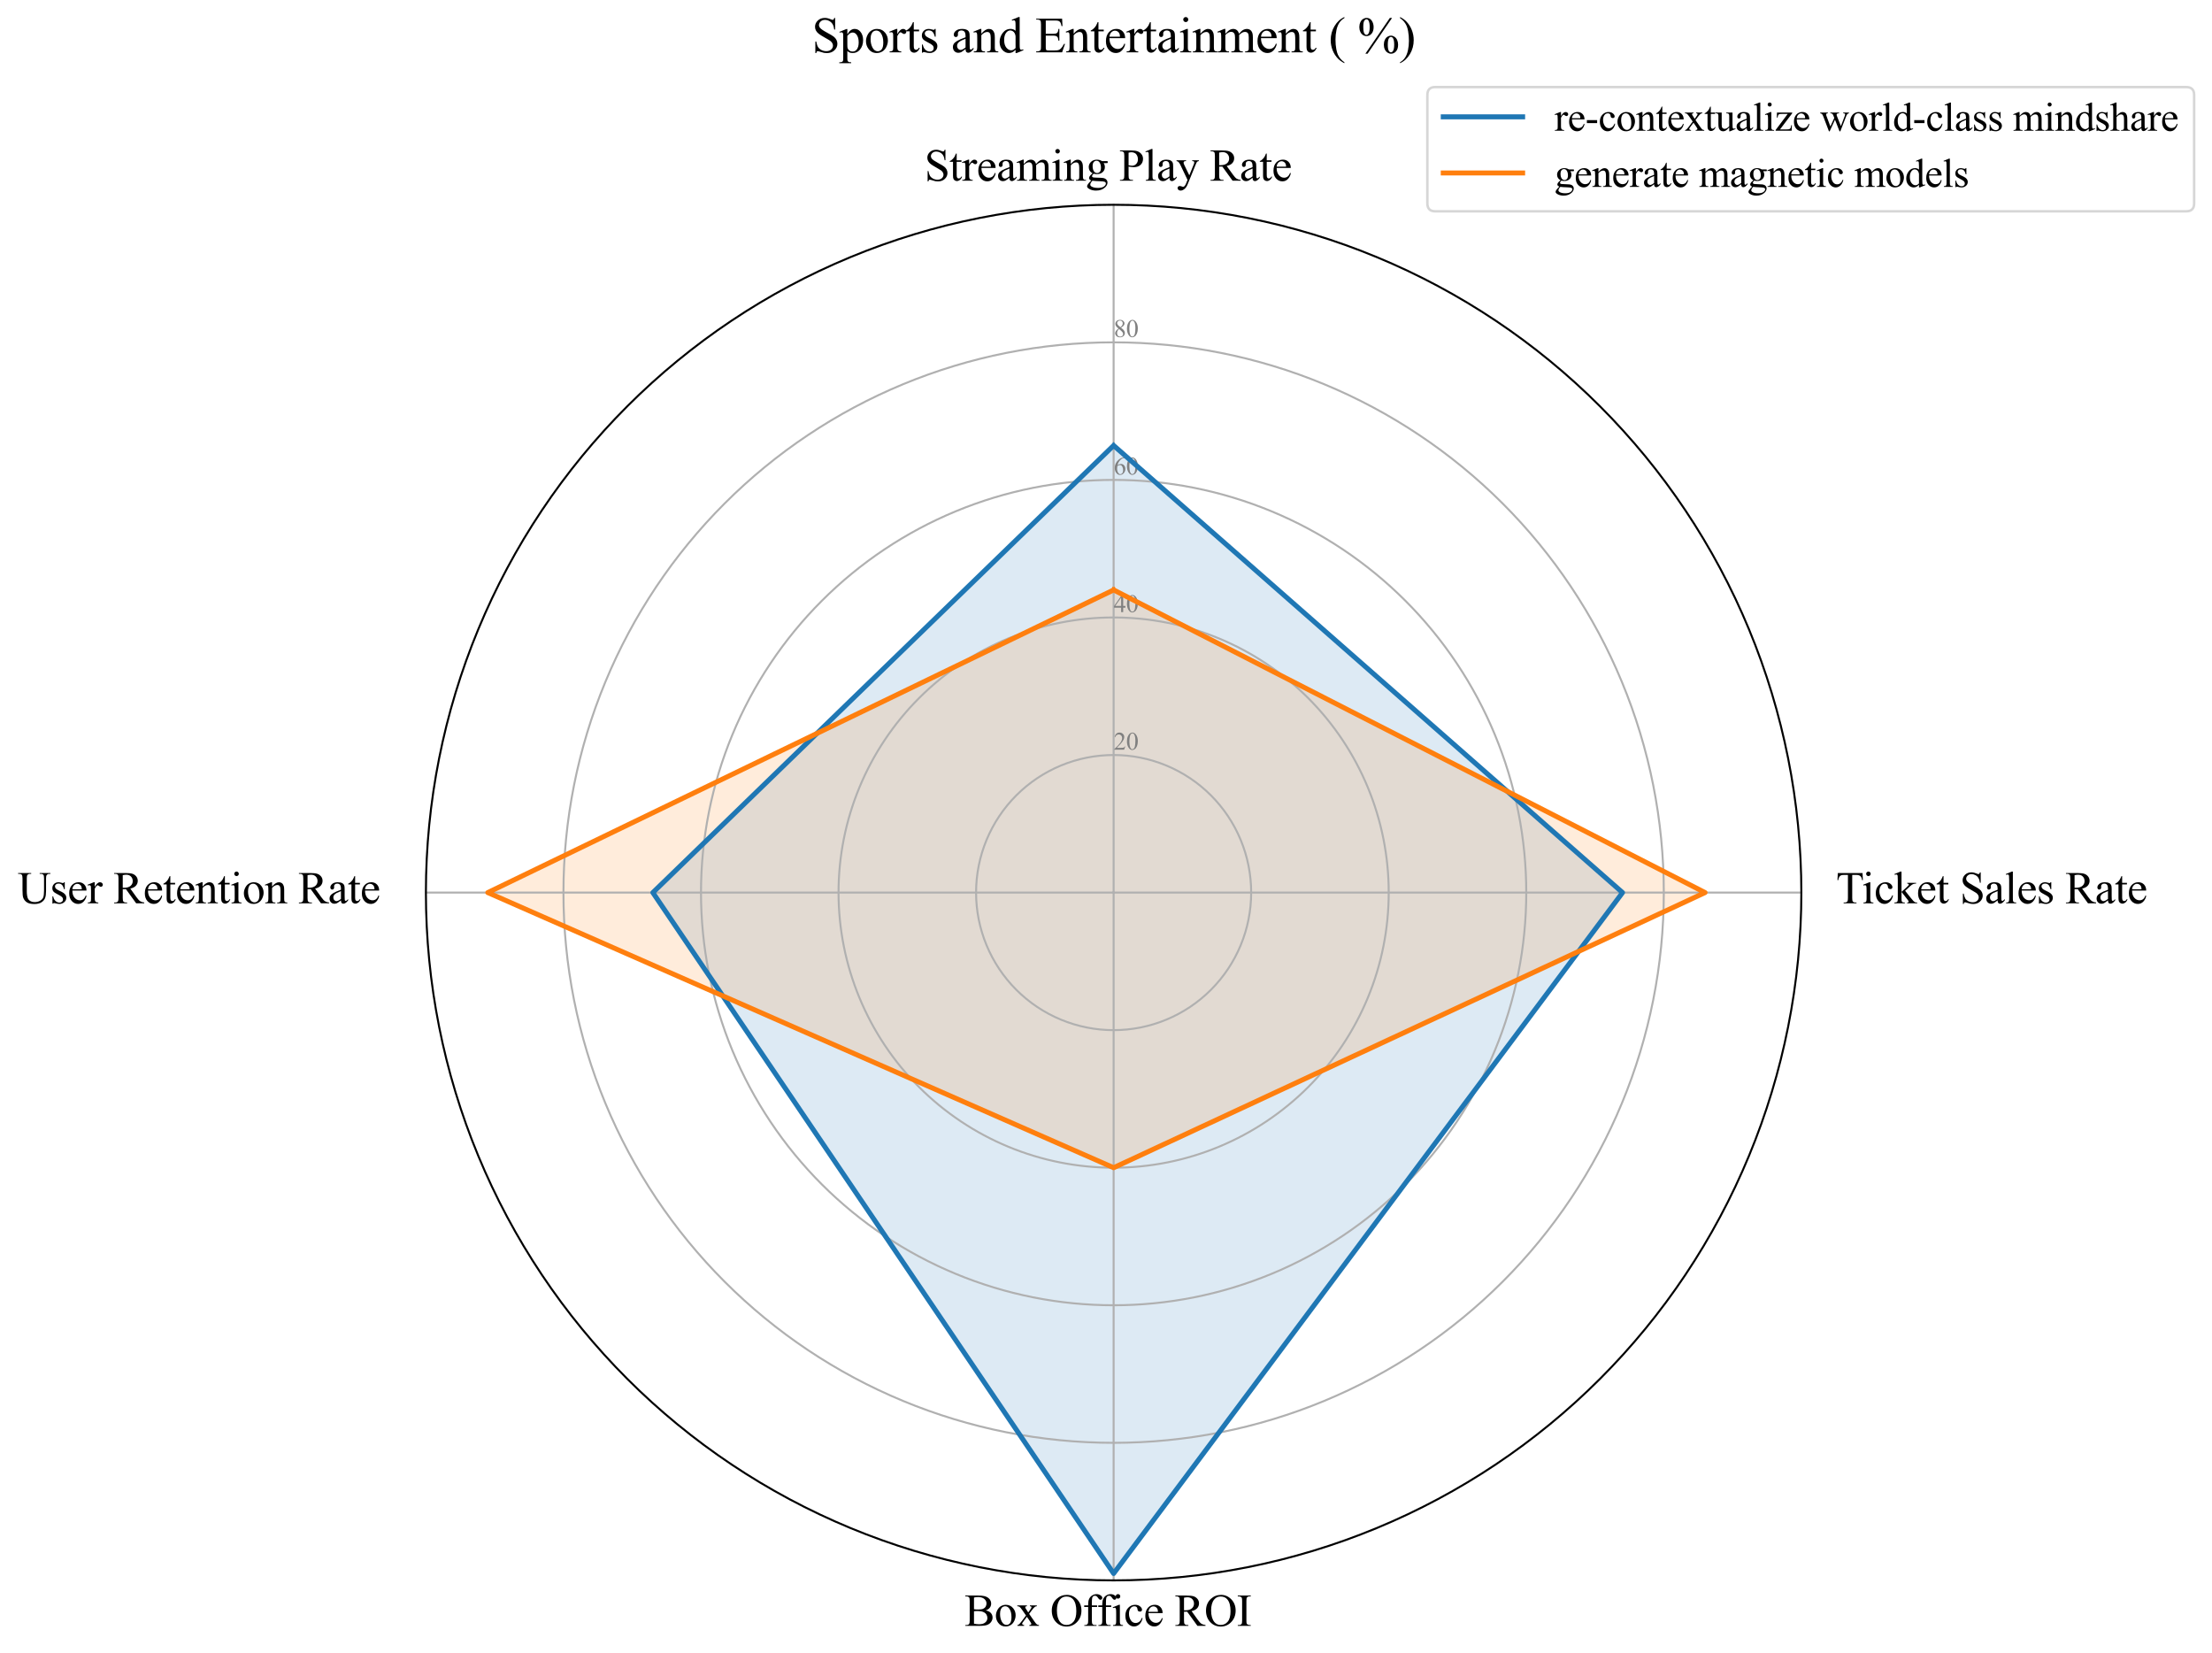 <?xml version="1.0" encoding="utf-8" standalone="no"?>
<!DOCTYPE svg PUBLIC "-//W3C//DTD SVG 1.1//EN"
  "http://www.w3.org/Graphics/SVG/1.1/DTD/svg11.dtd">
<svg xmlns:xlink="http://www.w3.org/1999/xlink" width="891.586pt" height="666.302pt" viewBox="0 0 891.586 666.302" xmlns="http://www.w3.org/2000/svg" version="1.1">
 <defs>
  <style type="text/css">*{stroke-linejoin: round; stroke-linecap: butt}</style>
 </defs>
 <g id="figure_1">
  <g id="patch_1">
   <path d="M 0 666.302 
L 891.586 666.302 
L 891.586 0 
L 0 0 
z
" style="fill: #ffffff"/>
  </g>
  <g id="axes_1">
   <g id="patch_2">
    <path d="M 726.066 359.728 
C 726.066 323.326 718.896 287.278 704.965 253.648 
C 691.035 220.017 670.616 189.457 644.876 163.718 
C 619.136 137.978 588.576 117.558 554.946 103.628 
C 521.315 89.698 485.268 82.528 448.866 82.528 
C 412.464 82.528 376.417 89.698 342.786 103.628 
C 309.155 117.558 278.596 137.978 252.856 163.718 
C 227.116 189.457 206.697 220.017 192.767 253.648 
C 178.836 287.278 171.666 323.326 171.666 359.728 
C 171.666 396.129 178.836 432.177 192.767 465.807 
C 206.697 499.438 227.116 529.998 252.856 555.737 
C 278.596 581.477 309.155 601.897 342.786 615.827 
C 376.417 629.757 412.464 636.928 448.866 636.928 
C 485.268 636.928 521.315 629.757 554.946 615.827 
C 588.576 601.897 619.136 581.477 644.876 555.737 
C 670.616 529.998 691.035 499.438 704.965 465.807 
C 718.896 432.177 726.066 396.129 726.066 359.728 
M 448.866 359.728 
C 448.866 359.728 448.866 359.728 448.866 359.728 
C 448.866 359.728 448.866 359.728 448.866 359.728 
C 448.866 359.728 448.866 359.728 448.866 359.728 
C 448.866 359.728 448.866 359.728 448.866 359.728 
C 448.866 359.728 448.866 359.728 448.866 359.728 
C 448.866 359.728 448.866 359.728 448.866 359.728 
C 448.866 359.728 448.866 359.728 448.866 359.728 
C 448.866 359.728 448.866 359.728 448.866 359.728 
C 448.866 359.728 448.866 359.728 448.866 359.728 
C 448.866 359.728 448.866 359.728 448.866 359.728 
C 448.866 359.728 448.866 359.728 448.866 359.728 
C 448.866 359.728 448.866 359.728 448.866 359.728 
C 448.866 359.728 448.866 359.728 448.866 359.728 
C 448.866 359.728 448.866 359.728 448.866 359.728 
C 448.866 359.728 448.866 359.728 448.866 359.728 
C 448.866 359.728 448.866 359.728 448.866 359.728 
z
" style="fill: #ffffff"/>
   </g>
   <g id="patch_3">
    <path d="M 448.866 179.548 
L 653.994 359.728 
L 448.866 634.155 
L 263.142 359.728 
z
" clip-path="url(#p80a64b9f56)" style="fill: #1f77b4; opacity: 0.15; stroke: #1f77b4; stroke-linejoin: miter"/>
   </g>
   <g id="patch_4">
    <path d="M 448.866 237.76 
L 687.258 359.728 
L 448.866 470.608 
L 196.614 359.728 
z
" clip-path="url(#p80a64b9f56)" style="fill: #ff7f0e; opacity: 0.15; stroke: #ff7f0e; stroke-linejoin: miter"/>
   </g>
   <g id="matplotlib.axis_1">
    <g id="xtick_1">
     <g id="line2d_1">
      <path d="M 448.866 359.728 
L 448.866 82.528 
" clip-path="url(#p80a64b9f56)" style="fill: none; stroke: #b0b0b0; stroke-width: 0.8; stroke-linecap: square"/>
     </g>
     <g id="text_1">
      <!-- Streaming Play Rate  -->
      <g transform="translate(372.629 72.835) scale(0.18 -0.18)">
       <defs>
        <path id="TimesNewRomanPSMT-53" d="M 2934 4334 
L 2934 2869 
L 2819 2869 
Q 2763 3291 2617 3541 
Q 2472 3791 2203 3937 
Q 1934 4084 1647 4084 
Q 1322 4084 1109 3886 
Q 897 3688 897 3434 
Q 897 3241 1031 3081 
Q 1225 2847 1953 2456 
Q 2547 2138 2764 1967 
Q 2981 1797 3098 1565 
Q 3216 1334 3216 1081 
Q 3216 600 2842 251 
Q 2469 -97 1881 -97 
Q 1697 -97 1534 -69 
Q 1438 -53 1133 45 
Q 828 144 747 144 
Q 669 144 623 97 
Q 578 50 556 -97 
L 441 -97 
L 441 1356 
L 556 1356 
Q 638 900 775 673 
Q 913 447 1195 297 
Q 1478 147 1816 147 
Q 2206 147 2432 353 
Q 2659 559 2659 841 
Q 2659 997 2573 1156 
Q 2488 1316 2306 1453 
Q 2184 1547 1640 1851 
Q 1097 2156 867 2337 
Q 638 2519 519 2737 
Q 400 2956 400 3219 
Q 400 3675 750 4004 
Q 1100 4334 1641 4334 
Q 1978 4334 2356 4169 
Q 2531 4091 2603 4091 
Q 2684 4091 2736 4139 
Q 2788 4188 2819 4334 
L 2934 4334 
z
" transform="scale(0.016)"/>
        <path id="TimesNewRomanPSMT-74" d="M 1031 3803 
L 1031 2863 
L 1700 2863 
L 1700 2644 
L 1031 2644 
L 1031 788 
Q 1031 509 1111 412 
Q 1191 316 1316 316 
Q 1419 316 1516 380 
Q 1613 444 1666 569 
L 1788 569 
Q 1678 263 1478 108 
Q 1278 -47 1066 -47 
Q 922 -47 784 33 
Q 647 113 581 261 
Q 516 409 516 719 
L 516 2644 
L 63 2644 
L 63 2747 
Q 234 2816 414 2980 
Q 594 3144 734 3369 
Q 806 3488 934 3803 
L 1031 3803 
z
" transform="scale(0.016)"/>
        <path id="TimesNewRomanPSMT-72" d="M 1038 2947 
L 1038 2303 
Q 1397 2947 1775 2947 
Q 1947 2947 2059 2842 
Q 2172 2738 2172 2600 
Q 2172 2478 2090 2393 
Q 2009 2309 1897 2309 
Q 1788 2309 1652 2417 
Q 1516 2525 1450 2525 
Q 1394 2525 1328 2463 
Q 1188 2334 1038 2041 
L 1038 669 
Q 1038 431 1097 309 
Q 1138 225 1241 169 
Q 1344 113 1538 113 
L 1538 0 
L 72 0 
L 72 113 
Q 291 113 397 181 
Q 475 231 506 341 
Q 522 394 522 644 
L 522 1753 
Q 522 2253 501 2348 
Q 481 2444 426 2487 
Q 372 2531 291 2531 
Q 194 2531 72 2484 
L 41 2597 
L 906 2947 
L 1038 2947 
z
" transform="scale(0.016)"/>
        <path id="TimesNewRomanPSMT-65" d="M 681 1784 
Q 678 1147 991 784 
Q 1303 422 1725 422 
Q 2006 422 2214 576 
Q 2422 731 2563 1106 
L 2659 1044 
Q 2594 616 2278 264 
Q 1963 -88 1488 -88 
Q 972 -88 605 314 
Q 238 716 238 1394 
Q 238 2128 614 2539 
Q 991 2950 1559 2950 
Q 2041 2950 2350 2633 
Q 2659 2316 2659 1784 
L 681 1784 
z
M 681 1966 
L 2006 1966 
Q 1991 2241 1941 2353 
Q 1863 2528 1708 2628 
Q 1553 2728 1384 2728 
Q 1125 2728 920 2526 
Q 716 2325 681 1966 
z
" transform="scale(0.016)"/>
        <path id="TimesNewRomanPSMT-61" d="M 1822 413 
Q 1381 72 1269 19 
Q 1100 -59 909 -59 
Q 613 -59 420 144 
Q 228 347 228 678 
Q 228 888 322 1041 
Q 450 1253 767 1440 
Q 1084 1628 1822 1897 
L 1822 2009 
Q 1822 2438 1686 2597 
Q 1550 2756 1291 2756 
Q 1094 2756 978 2650 
Q 859 2544 859 2406 
L 866 2225 
Q 866 2081 792 2003 
Q 719 1925 600 1925 
Q 484 1925 411 2006 
Q 338 2088 338 2228 
Q 338 2497 613 2722 
Q 888 2947 1384 2947 
Q 1766 2947 2009 2819 
Q 2194 2722 2281 2516 
Q 2338 2381 2338 1966 
L 2338 994 
Q 2338 584 2353 492 
Q 2369 400 2405 369 
Q 2441 338 2488 338 
Q 2538 338 2575 359 
Q 2641 400 2828 588 
L 2828 413 
Q 2478 -56 2159 -56 
Q 2006 -56 1915 50 
Q 1825 156 1822 413 
z
M 1822 616 
L 1822 1706 
Q 1350 1519 1213 1441 
Q 966 1303 859 1153 
Q 753 1003 753 825 
Q 753 600 887 451 
Q 1022 303 1197 303 
Q 1434 303 1822 616 
z
" transform="scale(0.016)"/>
        <path id="TimesNewRomanPSMT-6d" d="M 1050 2338 
Q 1363 2650 1419 2697 
Q 1559 2816 1721 2881 
Q 1884 2947 2044 2947 
Q 2313 2947 2506 2790 
Q 2700 2634 2766 2338 
Q 3088 2713 3309 2830 
Q 3531 2947 3766 2947 
Q 3994 2947 4170 2830 
Q 4347 2713 4450 2447 
Q 4519 2266 4519 1878 
L 4519 647 
Q 4519 378 4559 278 
Q 4591 209 4675 161 
Q 4759 113 4950 113 
L 4950 0 
L 3538 0 
L 3538 113 
L 3597 113 
Q 3781 113 3884 184 
Q 3956 234 3988 344 
Q 4000 397 4000 647 
L 4000 1878 
Q 4000 2228 3916 2372 
Q 3794 2572 3525 2572 
Q 3359 2572 3192 2489 
Q 3025 2406 2788 2181 
L 2781 2147 
L 2788 2013 
L 2788 647 
Q 2788 353 2820 281 
Q 2853 209 2943 161 
Q 3034 113 3253 113 
L 3253 0 
L 1806 0 
L 1806 113 
Q 2044 113 2133 169 
Q 2222 225 2256 338 
Q 2272 391 2272 647 
L 2272 1878 
Q 2272 2228 2169 2381 
Q 2031 2581 1784 2581 
Q 1616 2581 1450 2491 
Q 1191 2353 1050 2181 
L 1050 647 
Q 1050 366 1089 281 
Q 1128 197 1204 155 
Q 1281 113 1516 113 
L 1516 0 
L 100 0 
L 100 113 
Q 297 113 375 155 
Q 453 197 493 289 
Q 534 381 534 647 
L 534 1741 
Q 534 2213 506 2350 
Q 484 2453 437 2492 
Q 391 2531 309 2531 
Q 222 2531 100 2484 
L 53 2597 
L 916 2947 
L 1050 2947 
L 1050 2338 
z
" transform="scale(0.016)"/>
        <path id="TimesNewRomanPSMT-69" d="M 928 4444 
Q 1059 4444 1151 4351 
Q 1244 4259 1244 4128 
Q 1244 3997 1151 3903 
Q 1059 3809 928 3809 
Q 797 3809 703 3903 
Q 609 3997 609 4128 
Q 609 4259 701 4351 
Q 794 4444 928 4444 
z
M 1188 2947 
L 1188 647 
Q 1188 378 1227 289 
Q 1266 200 1342 156 
Q 1419 113 1622 113 
L 1622 0 
L 231 0 
L 231 113 
Q 441 113 512 153 
Q 584 194 626 287 
Q 669 381 669 647 
L 669 1750 
Q 669 2216 641 2353 
Q 619 2453 572 2492 
Q 525 2531 444 2531 
Q 356 2531 231 2484 
L 188 2597 
L 1050 2947 
L 1188 2947 
z
" transform="scale(0.016)"/>
        <path id="TimesNewRomanPSMT-6e" d="M 1034 2341 
Q 1538 2947 1994 2947 
Q 2228 2947 2397 2830 
Q 2566 2713 2666 2444 
Q 2734 2256 2734 1869 
L 2734 647 
Q 2734 375 2778 278 
Q 2813 200 2889 156 
Q 2966 113 3172 113 
L 3172 0 
L 1756 0 
L 1756 113 
L 1816 113 
Q 2016 113 2095 173 
Q 2175 234 2206 353 
Q 2219 400 2219 647 
L 2219 1819 
Q 2219 2209 2117 2386 
Q 2016 2563 1775 2563 
Q 1403 2563 1034 2156 
L 1034 647 
Q 1034 356 1069 288 
Q 1113 197 1189 155 
Q 1266 113 1500 113 
L 1500 0 
L 84 0 
L 84 113 
L 147 113 
Q 366 113 442 223 
Q 519 334 519 647 
L 519 1709 
Q 519 2225 495 2337 
Q 472 2450 423 2490 
Q 375 2531 294 2531 
Q 206 2531 84 2484 
L 38 2597 
L 900 2947 
L 1034 2947 
L 1034 2341 
z
" transform="scale(0.016)"/>
        <path id="TimesNewRomanPSMT-67" d="M 966 1044 
Q 703 1172 562 1401 
Q 422 1631 422 1909 
Q 422 2334 742 2640 
Q 1063 2947 1563 2947 
Q 1972 2947 2272 2747 
L 2878 2747 
Q 3013 2747 3034 2739 
Q 3056 2731 3066 2713 
Q 3084 2684 3084 2613 
Q 3084 2531 3069 2500 
Q 3059 2484 3036 2475 
Q 3013 2466 2878 2466 
L 2506 2466 
Q 2681 2241 2681 1891 
Q 2681 1491 2375 1206 
Q 2069 922 1553 922 
Q 1341 922 1119 984 
Q 981 866 932 777 
Q 884 688 884 625 
Q 884 572 936 522 
Q 988 472 1138 450 
Q 1225 438 1575 428 
Q 2219 413 2409 384 
Q 2700 344 2873 169 
Q 3047 -6 3047 -263 
Q 3047 -616 2716 -925 
Q 2228 -1381 1444 -1381 
Q 841 -1381 425 -1109 
Q 191 -953 191 -784 
Q 191 -709 225 -634 
Q 278 -519 444 -313 
Q 466 -284 763 25 
Q 600 122 533 198 
Q 466 275 466 372 
Q 466 481 555 628 
Q 644 775 966 1044 
z
M 1509 2797 
Q 1278 2797 1122 2612 
Q 966 2428 966 2047 
Q 966 1553 1178 1281 
Q 1341 1075 1591 1075 
Q 1828 1075 1981 1253 
Q 2134 1431 2134 1813 
Q 2134 2309 1919 2591 
Q 1759 2797 1509 2797 
z
M 934 0 
Q 788 -159 713 -296 
Q 638 -434 638 -550 
Q 638 -700 819 -813 
Q 1131 -1006 1722 -1006 
Q 2284 -1006 2551 -807 
Q 2819 -609 2819 -384 
Q 2819 -222 2659 -153 
Q 2497 -84 2016 -72 
Q 1313 -53 934 0 
z
" transform="scale(0.016)"/>
        <path id="TimesNewRomanPSMT-20" transform="scale(0.016)"/>
        <path id="TimesNewRomanPSMT-50" d="M 1313 1984 
L 1313 750 
Q 1313 350 1400 253 
Q 1519 116 1759 116 
L 1922 116 
L 1922 0 
L 106 0 
L 106 116 
L 266 116 
Q 534 116 650 291 
Q 713 388 713 750 
L 713 3488 
Q 713 3888 628 3984 
Q 506 4122 266 4122 
L 106 4122 
L 106 4238 
L 1659 4238 
Q 2228 4238 2556 4120 
Q 2884 4003 3109 3725 
Q 3334 3447 3334 3066 
Q 3334 2547 2992 2222 
Q 2650 1897 2025 1897 
Q 1872 1897 1694 1919 
Q 1516 1941 1313 1984 
z
M 1313 2163 
Q 1478 2131 1606 2115 
Q 1734 2100 1825 2100 
Q 2150 2100 2386 2351 
Q 2622 2603 2622 3003 
Q 2622 3278 2509 3514 
Q 2397 3750 2190 3867 
Q 1984 3984 1722 3984 
Q 1563 3984 1313 3925 
L 1313 2163 
z
" transform="scale(0.016)"/>
        <path id="TimesNewRomanPSMT-6c" d="M 1184 4444 
L 1184 647 
Q 1184 378 1223 290 
Q 1263 203 1344 158 
Q 1425 113 1647 113 
L 1647 0 
L 244 0 
L 244 113 
Q 441 113 512 153 
Q 584 194 625 287 
Q 666 381 666 647 
L 666 3247 
Q 666 3731 644 3842 
Q 622 3953 573 3993 
Q 525 4034 450 4034 
Q 369 4034 244 3984 
L 191 4094 
L 1044 4444 
L 1184 4444 
z
" transform="scale(0.016)"/>
        <path id="TimesNewRomanPSMT-79" d="M 38 2863 
L 1372 2863 
L 1372 2747 
L 1306 2747 
Q 1166 2747 1095 2686 
Q 1025 2625 1025 2534 
Q 1025 2413 1128 2197 
L 1825 753 
L 2466 2334 
Q 2519 2463 2519 2588 
Q 2519 2644 2497 2672 
Q 2472 2706 2419 2726 
Q 2366 2747 2231 2747 
L 2231 2863 
L 3163 2863 
L 3163 2747 
Q 3047 2734 2984 2696 
Q 2922 2659 2847 2556 
Q 2819 2513 2741 2316 
L 1575 -541 
Q 1406 -956 1132 -1168 
Q 859 -1381 606 -1381 
Q 422 -1381 303 -1275 
Q 184 -1169 184 -1031 
Q 184 -900 270 -820 
Q 356 -741 506 -741 
Q 609 -741 788 -809 
Q 913 -856 944 -856 
Q 1038 -856 1148 -759 
Q 1259 -663 1372 -384 
L 1575 113 
L 547 2272 
Q 500 2369 397 2513 
Q 319 2622 269 2659 
Q 197 2709 38 2747 
L 38 2863 
z
" transform="scale(0.016)"/>
        <path id="TimesNewRomanPSMT-52" d="M 4325 0 
L 3194 0 
L 1759 1981 
Q 1600 1975 1500 1975 
Q 1459 1975 1412 1976 
Q 1366 1978 1316 1981 
L 1316 750 
Q 1316 350 1403 253 
Q 1522 116 1759 116 
L 1925 116 
L 1925 0 
L 109 0 
L 109 116 
L 269 116 
Q 538 116 653 291 
Q 719 388 719 750 
L 719 3488 
Q 719 3888 631 3984 
Q 509 4122 269 4122 
L 109 4122 
L 109 4238 
L 1653 4238 
Q 2328 4238 2648 4139 
Q 2969 4041 3192 3777 
Q 3416 3513 3416 3147 
Q 3416 2756 3161 2468 
Q 2906 2181 2372 2063 
L 3247 847 
Q 3547 428 3762 290 
Q 3978 153 4325 116 
L 4325 0 
z
M 1316 2178 
Q 1375 2178 1419 2176 
Q 1463 2175 1491 2175 
Q 2097 2175 2405 2437 
Q 2713 2700 2713 3106 
Q 2713 3503 2464 3751 
Q 2216 4000 1806 4000 
Q 1625 4000 1316 3941 
L 1316 2178 
z
" transform="scale(0.016)"/>
       </defs>
       <use xlink:href="#TimesNewRomanPSMT-53"/>
       <use xlink:href="#TimesNewRomanPSMT-74" transform="translate(55.615 0)"/>
       <use xlink:href="#TimesNewRomanPSMT-72" transform="translate(83.398 0)"/>
       <use xlink:href="#TimesNewRomanPSMT-65" transform="translate(116.699 0)"/>
       <use xlink:href="#TimesNewRomanPSMT-61" transform="translate(161.084 0)"/>
       <use xlink:href="#TimesNewRomanPSMT-6d" transform="translate(205.469 0)"/>
       <use xlink:href="#TimesNewRomanPSMT-69" transform="translate(283.252 0)"/>
       <use xlink:href="#TimesNewRomanPSMT-6e" transform="translate(311.035 0)"/>
       <use xlink:href="#TimesNewRomanPSMT-67" transform="translate(361.035 0)"/>
       <use xlink:href="#TimesNewRomanPSMT-20" transform="translate(411.035 0)"/>
       <use xlink:href="#TimesNewRomanPSMT-50" transform="translate(436.035 0)"/>
       <use xlink:href="#TimesNewRomanPSMT-6c" transform="translate(491.65 0)"/>
       <use xlink:href="#TimesNewRomanPSMT-61" transform="translate(519.434 0)"/>
       <use xlink:href="#TimesNewRomanPSMT-79" transform="translate(563.818 0)"/>
       <use xlink:href="#TimesNewRomanPSMT-20" transform="translate(613.818 0)"/>
       <use xlink:href="#TimesNewRomanPSMT-52" transform="translate(638.818 0)"/>
       <use xlink:href="#TimesNewRomanPSMT-61" transform="translate(705.518 0)"/>
       <use xlink:href="#TimesNewRomanPSMT-74" transform="translate(749.902 0)"/>
       <use xlink:href="#TimesNewRomanPSMT-65" transform="translate(777.686 0)"/>
       <use xlink:href="#TimesNewRomanPSMT-20" transform="translate(822.07 0)"/>
      </g>
     </g>
    </g>
    <g id="xtick_2">
     <g id="line2d_2">
      <path d="M 448.866 359.728 
L 726.066 359.728 
" clip-path="url(#p80a64b9f56)" style="fill: none; stroke: #b0b0b0; stroke-width: 0.8; stroke-linecap: square"/>
     </g>
     <g id="text_2">
      <!-- Ticket Sales Rate  -->
      <g transform="translate(740.066 364.052) scale(0.18 -0.18)">
       <defs>
        <path id="TimesNewRomanPSMT-54" d="M 3703 4238 
L 3750 3244 
L 3631 3244 
Q 3597 3506 3538 3619 
Q 3441 3800 3280 3886 
Q 3119 3972 2856 3972 
L 2259 3972 
L 2259 734 
Q 2259 344 2344 247 
Q 2463 116 2709 116 
L 2856 116 
L 2856 0 
L 1059 0 
L 1059 116 
L 1209 116 
Q 1478 116 1591 278 
Q 1659 378 1659 734 
L 1659 3972 
L 1150 3972 
Q 853 3972 728 3928 
Q 566 3869 450 3700 
Q 334 3531 313 3244 
L 194 3244 
L 244 4238 
L 3703 4238 
z
" transform="scale(0.016)"/>
        <path id="TimesNewRomanPSMT-63" d="M 2631 1088 
Q 2516 522 2178 217 
Q 1841 -88 1431 -88 
Q 944 -88 581 321 
Q 219 731 219 1428 
Q 219 2103 620 2525 
Q 1022 2947 1584 2947 
Q 2006 2947 2278 2723 
Q 2550 2500 2550 2259 
Q 2550 2141 2473 2067 
Q 2397 1994 2259 1994 
Q 2075 1994 1981 2113 
Q 1928 2178 1911 2362 
Q 1894 2547 1784 2644 
Q 1675 2738 1481 2738 
Q 1169 2738 978 2506 
Q 725 2200 725 1697 
Q 725 1184 976 792 
Q 1228 400 1656 400 
Q 1963 400 2206 609 
Q 2378 753 2541 1131 
L 2631 1088 
z
" transform="scale(0.016)"/>
        <path id="TimesNewRomanPSMT-6b" d="M 1047 4444 
L 1047 1597 
L 1775 2259 
Q 2006 2472 2044 2528 
Q 2069 2566 2069 2603 
Q 2069 2666 2017 2711 
Q 1966 2756 1847 2763 
L 1847 2863 
L 3091 2863 
L 3091 2763 
Q 2834 2756 2664 2684 
Q 2494 2613 2291 2428 
L 1556 1750 
L 2291 822 
Q 2597 438 2703 334 
Q 2853 188 2966 144 
Q 3044 113 3238 113 
L 3238 0 
L 1847 0 
L 1847 113 
Q 1966 116 2008 148 
Q 2050 181 2050 241 
Q 2050 313 1925 472 
L 1047 1594 
L 1047 644 
Q 1047 366 1086 278 
Q 1125 191 1197 153 
Q 1269 116 1509 113 
L 1509 0 
L 53 0 
L 53 113 
Q 272 113 381 166 
Q 447 200 481 272 
Q 528 375 528 628 
L 528 3234 
Q 528 3731 506 3842 
Q 484 3953 434 3995 
Q 384 4038 303 4038 
Q 238 4038 106 3984 
L 53 4094 
L 903 4444 
L 1047 4444 
z
" transform="scale(0.016)"/>
        <path id="TimesNewRomanPSMT-73" d="M 2050 2947 
L 2050 1972 
L 1947 1972 
Q 1828 2431 1642 2597 
Q 1456 2763 1169 2763 
Q 950 2763 815 2647 
Q 681 2531 681 2391 
Q 681 2216 781 2091 
Q 878 1963 1175 1819 
L 1631 1597 
Q 2266 1288 2266 781 
Q 2266 391 1970 151 
Q 1675 -88 1309 -88 
Q 1047 -88 709 6 
Q 606 38 541 38 
Q 469 38 428 -44 
L 325 -44 
L 325 978 
L 428 978 
Q 516 541 762 319 
Q 1009 97 1316 97 
Q 1531 97 1667 223 
Q 1803 350 1803 528 
Q 1803 744 1651 891 
Q 1500 1038 1047 1263 
Q 594 1488 453 1669 
Q 313 1847 313 2119 
Q 313 2472 555 2709 
Q 797 2947 1181 2947 
Q 1350 2947 1591 2875 
Q 1750 2828 1803 2828 
Q 1853 2828 1881 2850 
Q 1909 2872 1947 2947 
L 2050 2947 
z
" transform="scale(0.016)"/>
       </defs>
       <use xlink:href="#TimesNewRomanPSMT-54"/>
       <use xlink:href="#TimesNewRomanPSMT-69" transform="translate(57.584 0)"/>
       <use xlink:href="#TimesNewRomanPSMT-63" transform="translate(85.367 0)"/>
       <use xlink:href="#TimesNewRomanPSMT-6b" transform="translate(129.752 0)"/>
       <use xlink:href="#TimesNewRomanPSMT-65" transform="translate(179.752 0)"/>
       <use xlink:href="#TimesNewRomanPSMT-74" transform="translate(224.137 0)"/>
       <use xlink:href="#TimesNewRomanPSMT-20" transform="translate(251.92 0)"/>
       <use xlink:href="#TimesNewRomanPSMT-53" transform="translate(276.92 0)"/>
       <use xlink:href="#TimesNewRomanPSMT-61" transform="translate(332.535 0)"/>
       <use xlink:href="#TimesNewRomanPSMT-6c" transform="translate(376.92 0)"/>
       <use xlink:href="#TimesNewRomanPSMT-65" transform="translate(404.703 0)"/>
       <use xlink:href="#TimesNewRomanPSMT-73" transform="translate(449.088 0)"/>
       <use xlink:href="#TimesNewRomanPSMT-20" transform="translate(488.004 0)"/>
       <use xlink:href="#TimesNewRomanPSMT-52" transform="translate(513.004 0)"/>
       <use xlink:href="#TimesNewRomanPSMT-61" transform="translate(579.703 0)"/>
       <use xlink:href="#TimesNewRomanPSMT-74" transform="translate(624.088 0)"/>
       <use xlink:href="#TimesNewRomanPSMT-65" transform="translate(651.871 0)"/>
       <use xlink:href="#TimesNewRomanPSMT-20" transform="translate(696.256 0)"/>
      </g>
     </g>
    </g>
    <g id="xtick_3">
     <g id="line2d_3">
      <path d="M 448.866 359.728 
L 448.866 636.928 
" clip-path="url(#p80a64b9f56)" style="fill: none; stroke: #b0b0b0; stroke-width: 0.8; stroke-linecap: square"/>
     </g>
     <g id="text_3">
      <!-- Box Office ROI  -->
      <g transform="translate(388.787 655.252) scale(0.18 -0.18)">
       <defs>
        <path id="TimesNewRomanPSMT-42" d="M 2956 2163 
Q 3397 2069 3616 1863 
Q 3919 1575 3919 1159 
Q 3919 844 3719 555 
Q 3519 266 3170 133 
Q 2822 0 2106 0 
L 106 0 
L 106 116 
L 266 116 
Q 531 116 647 284 
Q 719 394 719 750 
L 719 3488 
Q 719 3881 628 3984 
Q 506 4122 266 4122 
L 106 4122 
L 106 4238 
L 1938 4238 
Q 2450 4238 2759 4163 
Q 3228 4050 3475 3764 
Q 3722 3478 3722 3106 
Q 3722 2788 3528 2536 
Q 3334 2284 2956 2163 
z
M 1319 2331 
Q 1434 2309 1582 2298 
Q 1731 2288 1909 2288 
Q 2366 2288 2595 2386 
Q 2825 2484 2947 2687 
Q 3069 2891 3069 3131 
Q 3069 3503 2766 3765 
Q 2463 4028 1881 4028 
Q 1569 4028 1319 3959 
L 1319 2331 
z
M 1319 306 
Q 1681 222 2034 222 
Q 2600 222 2897 476 
Q 3194 731 3194 1106 
Q 3194 1353 3059 1581 
Q 2925 1809 2622 1940 
Q 2319 2072 1872 2072 
Q 1678 2072 1540 2065 
Q 1403 2059 1319 2044 
L 1319 306 
z
" transform="scale(0.016)"/>
        <path id="TimesNewRomanPSMT-6f" d="M 1600 2947 
Q 2250 2947 2644 2453 
Q 2978 2031 2978 1484 
Q 2978 1100 2793 706 
Q 2609 313 2286 112 
Q 1963 -88 1566 -88 
Q 919 -88 538 428 
Q 216 863 216 1403 
Q 216 1797 411 2186 
Q 606 2575 925 2761 
Q 1244 2947 1600 2947 
z
M 1503 2744 
Q 1338 2744 1170 2645 
Q 1003 2547 900 2300 
Q 797 2053 797 1666 
Q 797 1041 1045 587 
Q 1294 134 1700 134 
Q 2003 134 2200 384 
Q 2397 634 2397 1244 
Q 2397 2006 2069 2444 
Q 1847 2744 1503 2744 
z
" transform="scale(0.016)"/>
        <path id="TimesNewRomanPSMT-78" d="M 84 2863 
L 1431 2863 
L 1431 2747 
Q 1303 2747 1251 2703 
Q 1200 2659 1200 2588 
Q 1200 2513 1309 2356 
Q 1344 2306 1413 2200 
L 1616 1875 
L 1850 2200 
Q 2075 2509 2075 2591 
Q 2075 2656 2022 2701 
Q 1969 2747 1850 2747 
L 1850 2863 
L 2819 2863 
L 2819 2747 
Q 2666 2738 2553 2663 
Q 2400 2556 2134 2200 
L 1744 1678 
L 2456 653 
Q 2719 275 2831 198 
Q 2944 122 3122 113 
L 3122 0 
L 1772 0 
L 1772 113 
Q 1913 113 1991 175 
Q 2050 219 2050 291 
Q 2050 363 1850 653 
L 1431 1266 
L 972 653 
Q 759 369 759 316 
Q 759 241 829 180 
Q 900 119 1041 113 
L 1041 0 
L 106 0 
L 106 113 
Q 219 128 303 191 
Q 422 281 703 653 
L 1303 1450 
L 759 2238 
Q 528 2575 401 2661 
Q 275 2747 84 2747 
L 84 2863 
z
" transform="scale(0.016)"/>
        <path id="TimesNewRomanPSMT-4f" d="M 2341 4334 
Q 3166 4334 3770 3707 
Q 4375 3081 4375 2144 
Q 4375 1178 3765 540 
Q 3156 -97 2291 -97 
Q 1416 -97 820 525 
Q 225 1147 225 2134 
Q 225 3144 913 3781 
Q 1509 4334 2341 4334 
z
M 2281 4106 
Q 1713 4106 1369 3684 
Q 941 3159 941 2147 
Q 941 1109 1384 550 
Q 1725 125 2284 125 
Q 2881 125 3270 590 
Q 3659 1056 3659 2059 
Q 3659 3147 3231 3681 
Q 2888 4106 2281 4106 
z
" transform="scale(0.016)"/>
        <path id="TimesNewRomanPSMT-66" d="M 1319 2638 
L 1319 756 
Q 1319 356 1406 250 
Q 1522 113 1716 113 
L 1975 113 
L 1975 0 
L 266 0 
L 266 113 
L 394 113 
Q 519 113 622 175 
Q 725 238 764 344 
Q 803 450 803 756 
L 803 2638 
L 247 2638 
L 247 2863 
L 803 2863 
L 803 3050 
Q 803 3478 940 3775 
Q 1078 4072 1361 4255 
Q 1644 4438 1997 4438 
Q 2325 4438 2600 4225 
Q 2781 4084 2781 3909 
Q 2781 3816 2700 3733 
Q 2619 3650 2525 3650 
Q 2453 3650 2373 3701 
Q 2294 3753 2178 3923 
Q 2063 4094 1966 4153 
Q 1869 4213 1750 4213 
Q 1606 4213 1506 4136 
Q 1406 4059 1362 3898 
Q 1319 3738 1319 3069 
L 1319 2863 
L 2056 2863 
L 2056 2638 
L 1319 2638 
z
" transform="scale(0.016)"/>
        <path id="TimesNewRomanPSMT-49" d="M 1975 116 
L 1975 0 
L 159 0 
L 159 116 
L 309 116 
Q 572 116 691 269 
Q 766 369 766 750 
L 766 3488 
Q 766 3809 725 3913 
Q 694 3991 597 4047 
Q 459 4122 309 4122 
L 159 4122 
L 159 4238 
L 1975 4238 
L 1975 4122 
L 1822 4122 
Q 1563 4122 1444 3969 
Q 1366 3869 1366 3488 
L 1366 750 
Q 1366 428 1406 325 
Q 1438 247 1538 191 
Q 1672 116 1822 116 
L 1975 116 
z
" transform="scale(0.016)"/>
       </defs>
       <use xlink:href="#TimesNewRomanPSMT-42"/>
       <use xlink:href="#TimesNewRomanPSMT-6f" transform="translate(66.699 0)"/>
       <use xlink:href="#TimesNewRomanPSMT-78" transform="translate(116.699 0)"/>
       <use xlink:href="#TimesNewRomanPSMT-20" transform="translate(166.699 0)"/>
       <use xlink:href="#TimesNewRomanPSMT-4f" transform="translate(191.699 0)"/>
       <use xlink:href="#TimesNewRomanPSMT-66" transform="translate(263.916 0)"/>
       <use xlink:href="#TimesNewRomanPSMT-66" transform="translate(295.467 0)"/>
       <use xlink:href="#TimesNewRomanPSMT-69" transform="translate(328.768 0)"/>
       <use xlink:href="#TimesNewRomanPSMT-63" transform="translate(356.551 0)"/>
       <use xlink:href="#TimesNewRomanPSMT-65" transform="translate(400.936 0)"/>
       <use xlink:href="#TimesNewRomanPSMT-20" transform="translate(445.32 0)"/>
       <use xlink:href="#TimesNewRomanPSMT-52" transform="translate(470.32 0)"/>
       <use xlink:href="#TimesNewRomanPSMT-4f" transform="translate(537.02 0)"/>
       <use xlink:href="#TimesNewRomanPSMT-49" transform="translate(609.236 0)"/>
       <use xlink:href="#TimesNewRomanPSMT-20" transform="translate(642.537 0)"/>
      </g>
     </g>
    </g>
    <g id="xtick_4">
     <g id="line2d_4">
      <path d="M 448.866 359.728 
L 171.666 359.728 
" clip-path="url(#p80a64b9f56)" style="fill: none; stroke: #b0b0b0; stroke-width: 0.8; stroke-linecap: square"/>
     </g>
     <g id="text_4">
      <!-- User Retention Rate  -->
      <g transform="translate(7.2 364.052) scale(0.18 -0.18)">
       <defs>
        <path id="TimesNewRomanPSMT-55" d="M 3053 4122 
L 3053 4238 
L 4553 4238 
L 4553 4122 
L 4394 4122 
Q 4144 4122 4009 3913 
Q 3944 3816 3944 3463 
L 3944 1744 
Q 3944 1106 3817 754 
Q 3691 403 3320 151 
Q 2950 -100 2313 -100 
Q 1619 -100 1259 140 
Q 900 381 750 788 
Q 650 1066 650 1831 
L 650 3488 
Q 650 3878 542 4000 
Q 434 4122 194 4122 
L 34 4122 
L 34 4238 
L 1866 4238 
L 1866 4122 
L 1703 4122 
Q 1441 4122 1328 3956 
Q 1250 3844 1250 3488 
L 1250 1641 
Q 1250 1394 1295 1075 
Q 1341 756 1459 578 
Q 1578 400 1801 284 
Q 2025 169 2350 169 
Q 2766 169 3094 350 
Q 3422 531 3542 814 
Q 3663 1097 3663 1772 
L 3663 3488 
Q 3663 3884 3575 3984 
Q 3453 4122 3213 4122 
L 3053 4122 
z
" transform="scale(0.016)"/>
       </defs>
       <use xlink:href="#TimesNewRomanPSMT-55"/>
       <use xlink:href="#TimesNewRomanPSMT-73" transform="translate(72.217 0)"/>
       <use xlink:href="#TimesNewRomanPSMT-65" transform="translate(111.133 0)"/>
       <use xlink:href="#TimesNewRomanPSMT-72" transform="translate(155.518 0)"/>
       <use xlink:href="#TimesNewRomanPSMT-20" transform="translate(188.818 0)"/>
       <use xlink:href="#TimesNewRomanPSMT-52" transform="translate(213.818 0)"/>
       <use xlink:href="#TimesNewRomanPSMT-65" transform="translate(280.518 0)"/>
       <use xlink:href="#TimesNewRomanPSMT-74" transform="translate(324.902 0)"/>
       <use xlink:href="#TimesNewRomanPSMT-65" transform="translate(352.686 0)"/>
       <use xlink:href="#TimesNewRomanPSMT-6e" transform="translate(397.07 0)"/>
       <use xlink:href="#TimesNewRomanPSMT-74" transform="translate(447.07 0)"/>
       <use xlink:href="#TimesNewRomanPSMT-69" transform="translate(474.854 0)"/>
       <use xlink:href="#TimesNewRomanPSMT-6f" transform="translate(502.637 0)"/>
       <use xlink:href="#TimesNewRomanPSMT-6e" transform="translate(552.637 0)"/>
       <use xlink:href="#TimesNewRomanPSMT-20" transform="translate(602.637 0)"/>
       <use xlink:href="#TimesNewRomanPSMT-52" transform="translate(627.637 0)"/>
       <use xlink:href="#TimesNewRomanPSMT-61" transform="translate(694.336 0)"/>
       <use xlink:href="#TimesNewRomanPSMT-74" transform="translate(738.721 0)"/>
       <use xlink:href="#TimesNewRomanPSMT-65" transform="translate(766.504 0)"/>
       <use xlink:href="#TimesNewRomanPSMT-20" transform="translate(810.889 0)"/>
      </g>
     </g>
    </g>
   </g>
   <g id="matplotlib.axis_2">
    <g id="ytick_1">
     <g id="line2d_5">
      <path d="M 448.866 304.288 
C 456.146 304.288 463.356 305.722 470.082 308.508 
C 476.808 311.294 482.92 315.378 488.068 320.526 
C 493.216 325.673 497.3 331.785 500.086 338.512 
C 502.872 345.238 504.306 352.447 504.306 359.728 
C 504.306 367.008 502.872 374.217 500.086 380.943 
C 497.3 387.67 493.216 393.782 488.068 398.93 
C 482.92 404.077 476.808 408.161 470.082 410.947 
C 463.356 413.733 456.146 415.168 448.866 415.168 
C 441.586 415.168 434.376 413.733 427.65 410.947 
C 420.924 408.161 414.812 404.077 409.664 398.93 
C 404.516 393.782 400.432 387.67 397.646 380.943 
C 394.86 374.217 393.426 367.008 393.426 359.728 
C 393.426 352.447 394.86 345.238 397.646 338.512 
C 400.432 331.785 404.516 325.673 409.664 320.526 
C 414.812 315.378 420.924 311.294 427.65 308.508 
C 434.376 305.722 441.586 304.288 448.866 304.288 
" clip-path="url(#p80a64b9f56)" style="fill: none; stroke: #b0b0b0; stroke-width: 0.8; stroke-linecap: square"/>
     </g>
     <g id="text_5">
      <!-- 20 -->
      <g style="fill: #808080" transform="translate(448.866 302.148) scale(0.1 -0.1)">
       <defs>
        <path id="TimesNewRomanPSMT-32" d="M 2934 816 
L 2638 0 
L 138 0 
L 138 116 
Q 1241 1122 1691 1759 
Q 2141 2397 2141 2925 
Q 2141 3328 1894 3587 
Q 1647 3847 1303 3847 
Q 991 3847 742 3664 
Q 494 3481 375 3128 
L 259 3128 
Q 338 3706 661 4015 
Q 984 4325 1469 4325 
Q 1984 4325 2329 3994 
Q 2675 3663 2675 3213 
Q 2675 2891 2525 2569 
Q 2294 2063 1775 1497 
Q 997 647 803 472 
L 1909 472 
Q 2247 472 2383 497 
Q 2519 522 2628 598 
Q 2738 675 2819 816 
L 2934 816 
z
" transform="scale(0.016)"/>
        <path id="TimesNewRomanPSMT-30" d="M 231 2094 
Q 231 2819 450 3342 
Q 669 3866 1031 4122 
Q 1313 4325 1613 4325 
Q 2100 4325 2488 3828 
Q 2972 3213 2972 2159 
Q 2972 1422 2759 906 
Q 2547 391 2217 158 
Q 1888 -75 1581 -75 
Q 975 -75 572 641 
Q 231 1244 231 2094 
z
M 844 2016 
Q 844 1141 1059 588 
Q 1238 122 1591 122 
Q 1759 122 1940 273 
Q 2122 425 2216 781 
Q 2359 1319 2359 2297 
Q 2359 3022 2209 3506 
Q 2097 3866 1919 4016 
Q 1791 4119 1609 4119 
Q 1397 4119 1231 3928 
Q 1006 3669 925 3112 
Q 844 2556 844 2016 
z
" transform="scale(0.016)"/>
       </defs>
       <use xlink:href="#TimesNewRomanPSMT-32"/>
       <use xlink:href="#TimesNewRomanPSMT-30" transform="translate(50 0)"/>
      </g>
     </g>
    </g>
    <g id="ytick_2">
     <g id="line2d_6">
      <path d="M 448.866 248.847 
C 463.427 248.847 477.846 251.716 491.298 257.288 
C 504.75 262.86 516.974 271.028 527.27 281.324 
C 537.566 291.619 545.734 303.843 551.306 317.296 
C 556.878 330.748 559.746 345.167 559.746 359.728 
C 559.746 374.288 556.878 388.707 551.306 402.159 
C 545.734 415.612 537.566 427.836 527.27 438.132 
C 516.974 448.427 504.75 456.595 491.298 462.167 
C 477.846 467.739 463.427 470.608 448.866 470.608 
C 434.305 470.608 419.886 467.739 406.434 462.167 
C 392.982 456.595 380.758 448.427 370.462 438.132 
C 360.166 427.836 351.998 415.612 346.426 402.159 
C 340.854 388.707 337.986 374.288 337.986 359.728 
C 337.986 345.167 340.854 330.748 346.426 317.296 
C 351.998 303.843 360.166 291.619 370.462 281.324 
C 380.758 271.028 392.982 262.86 406.434 257.288 
C 419.886 251.716 434.305 248.847 448.866 248.847 
" clip-path="url(#p80a64b9f56)" style="fill: none; stroke: #b0b0b0; stroke-width: 0.8; stroke-linecap: square"/>
     </g>
     <g id="text_6">
      <!-- 40 -->
      <g style="fill: #808080" transform="translate(448.866 246.708) scale(0.1 -0.1)">
       <defs>
        <path id="TimesNewRomanPSMT-34" d="M 2978 1563 
L 2978 1119 
L 2409 1119 
L 2409 0 
L 1894 0 
L 1894 1119 
L 100 1119 
L 100 1519 
L 2066 4325 
L 2409 4325 
L 2409 1563 
L 2978 1563 
z
M 1894 1563 
L 1894 3666 
L 406 1563 
L 1894 1563 
z
" transform="scale(0.016)"/>
       </defs>
       <use xlink:href="#TimesNewRomanPSMT-34"/>
       <use xlink:href="#TimesNewRomanPSMT-30" transform="translate(50 0)"/>
      </g>
     </g>
    </g>
    <g id="ytick_3">
     <g id="line2d_7">
      <path d="M 448.866 193.407 
C 470.707 193.407 492.335 197.71 512.514 206.068 
C 532.692 214.426 551.028 226.678 566.472 242.121 
C 581.916 257.565 594.167 275.901 602.526 296.08 
C 610.884 316.258 615.186 337.887 615.186 359.728 
C 615.186 381.568 610.884 403.197 602.526 423.375 
C 594.167 443.554 581.916 461.89 566.472 477.334 
C 551.028 492.777 532.692 505.029 512.514 513.387 
C 492.335 521.745 470.707 526.048 448.866 526.048 
C 427.025 526.048 405.396 521.745 385.218 513.387 
C 365.04 505.029 346.704 492.777 331.26 477.334 
C 315.816 461.89 303.564 443.554 295.206 423.375 
C 286.848 403.197 282.546 381.568 282.546 359.728 
C 282.546 337.887 286.848 316.258 295.206 296.08 
C 303.564 275.901 315.816 257.565 331.26 242.121 
C 346.704 226.678 365.04 214.426 385.218 206.068 
C 405.396 197.71 427.025 193.407 448.866 193.407 
" clip-path="url(#p80a64b9f56)" style="fill: none; stroke: #b0b0b0; stroke-width: 0.8; stroke-linecap: square"/>
     </g>
     <g id="text_7">
      <!-- 60 -->
      <g style="fill: #808080" transform="translate(448.866 191.268) scale(0.1 -0.1)">
       <defs>
        <path id="TimesNewRomanPSMT-36" d="M 2869 4325 
L 2869 4209 
Q 2456 4169 2195 4045 
Q 1934 3922 1679 3669 
Q 1425 3416 1258 3105 
Q 1091 2794 978 2366 
Q 1428 2675 1881 2675 
Q 2316 2675 2634 2325 
Q 2953 1975 2953 1425 
Q 2953 894 2631 456 
Q 2244 -75 1606 -75 
Q 1172 -75 869 213 
Q 275 772 275 1663 
Q 275 2231 503 2743 
Q 731 3256 1154 3653 
Q 1578 4050 1965 4187 
Q 2353 4325 2688 4325 
L 2869 4325 
z
M 925 2138 
Q 869 1716 869 1456 
Q 869 1156 980 804 
Q 1091 453 1309 247 
Q 1469 100 1697 100 
Q 1969 100 2183 356 
Q 2397 613 2397 1088 
Q 2397 1622 2184 2012 
Q 1972 2403 1581 2403 
Q 1463 2403 1327 2353 
Q 1191 2303 925 2138 
z
" transform="scale(0.016)"/>
       </defs>
       <use xlink:href="#TimesNewRomanPSMT-36"/>
       <use xlink:href="#TimesNewRomanPSMT-30" transform="translate(50 0)"/>
      </g>
     </g>
    </g>
    <g id="ytick_4">
     <g id="line2d_8">
      <path d="M 448.866 137.968 
C 477.987 137.968 506.825 143.704 533.73 154.848 
C 560.634 165.992 585.082 182.328 605.674 202.919 
C 626.266 223.511 642.601 247.959 653.745 274.864 
C 664.89 301.768 670.626 330.606 670.626 359.728 
C 670.626 388.849 664.89 417.687 653.745 444.591 
C 642.601 471.496 626.266 495.944 605.674 516.535 
C 585.082 537.127 560.634 553.463 533.73 564.607 
C 506.825 575.751 477.987 581.487 448.866 581.487 
C 419.745 581.487 390.907 575.751 364.002 564.607 
C 337.098 553.463 312.65 537.127 292.058 516.535 
C 271.466 495.944 255.131 471.496 243.986 444.591 
C 232.842 417.687 227.106 388.849 227.106 359.728 
C 227.106 330.606 232.842 301.768 243.986 274.864 
C 255.131 247.959 271.466 223.511 292.058 202.919 
C 312.65 182.328 337.098 165.992 364.002 154.848 
C 390.907 143.704 419.745 137.968 448.866 137.968 
" clip-path="url(#p80a64b9f56)" style="fill: none; stroke: #b0b0b0; stroke-width: 0.8; stroke-linecap: square"/>
     </g>
     <g id="text_8">
      <!-- 80 -->
      <g style="fill: #808080" transform="translate(448.866 135.828) scale(0.1 -0.1)">
       <defs>
        <path id="TimesNewRomanPSMT-38" d="M 1228 2134 
Q 725 2547 579 2797 
Q 434 3047 434 3316 
Q 434 3728 753 4026 
Q 1072 4325 1600 4325 
Q 2113 4325 2425 4047 
Q 2738 3769 2738 3413 
Q 2738 3175 2569 2928 
Q 2400 2681 1866 2347 
Q 2416 1922 2594 1678 
Q 2831 1359 2831 1006 
Q 2831 559 2490 242 
Q 2150 -75 1597 -75 
Q 994 -75 656 303 
Q 388 606 388 966 
Q 388 1247 577 1523 
Q 766 1800 1228 2134 
z
M 1719 2469 
Q 2094 2806 2194 3001 
Q 2294 3197 2294 3444 
Q 2294 3772 2109 3958 
Q 1925 4144 1606 4144 
Q 1288 4144 1088 3959 
Q 888 3775 888 3528 
Q 888 3366 970 3203 
Q 1053 3041 1206 2894 
L 1719 2469 
z
M 1375 2016 
Q 1116 1797 991 1539 
Q 866 1281 866 981 
Q 866 578 1086 336 
Q 1306 94 1647 94 
Q 1984 94 2187 284 
Q 2391 475 2391 747 
Q 2391 972 2272 1150 
Q 2050 1481 1375 2016 
z
" transform="scale(0.016)"/>
       </defs>
       <use xlink:href="#TimesNewRomanPSMT-38"/>
       <use xlink:href="#TimesNewRomanPSMT-30" transform="translate(50 0)"/>
      </g>
     </g>
    </g>
   </g>
   <g id="line2d_9">
    <path d="M 448.866 179.548 
L 653.994 359.728 
L 448.866 634.155 
L 263.142 359.728 
L 448.866 179.548 
" clip-path="url(#p80a64b9f56)" style="fill: none; stroke: #1f77b4; stroke-width: 2; stroke-linecap: square"/>
   </g>
   <g id="line2d_10">
    <path d="M 448.866 237.76 
L 687.258 359.728 
L 448.866 470.608 
L 196.614 359.728 
L 448.866 237.76 
" clip-path="url(#p80a64b9f56)" style="fill: none; stroke: #ff7f0e; stroke-width: 2; stroke-linecap: square"/>
   </g>
   <g id="patch_5">
    <path d="M 448.866 82.528 
C 412.464 82.528 376.417 89.698 342.786 103.628 
C 309.155 117.558 278.596 137.978 252.856 163.718 
C 227.116 189.457 206.697 220.017 192.767 253.648 
C 178.836 287.278 171.666 323.326 171.666 359.728 
C 171.666 396.129 178.836 432.177 192.767 465.807 
C 206.697 499.438 227.116 529.998 252.856 555.737 
C 278.596 581.477 309.155 601.897 342.786 615.827 
C 376.417 629.757 412.464 636.928 448.866 636.928 
C 485.268 636.928 521.315 629.757 554.946 615.827 
C 588.576 601.897 619.136 581.477 644.876 555.737 
C 670.616 529.998 691.035 499.438 704.965 465.807 
C 718.896 432.177 726.066 396.129 726.066 359.728 
C 726.066 323.326 718.896 287.278 704.965 253.648 
C 691.035 220.017 670.616 189.457 644.876 163.718 
C 619.136 137.978 588.576 117.558 554.946 103.628 
C 521.315 89.698 485.268 82.528 448.866 82.528 
" style="fill: none; stroke: #000000; stroke-width: 0.8; stroke-linejoin: miter; stroke-linecap: square"/>
   </g>
   <g id="text_9">
    <!-- Sports and Entertainment ( %) -->
    <g transform="translate(327.232 21.087) scale(0.2 -0.2)">
     <defs>
      <path id="TimesNewRomanPSMT-70" d="M -6 2578 
L 875 2934 
L 994 2934 
L 994 2266 
Q 1216 2644 1439 2795 
Q 1663 2947 1909 2947 
Q 2341 2947 2628 2609 
Q 2981 2197 2981 1534 
Q 2981 794 2556 309 
Q 2206 -88 1675 -88 
Q 1444 -88 1275 -22 
Q 1150 25 994 166 
L 994 -706 
Q 994 -1000 1030 -1079 
Q 1066 -1159 1155 -1206 
Q 1244 -1253 1478 -1253 
L 1478 -1369 
L -22 -1369 
L -22 -1253 
L 56 -1253 
Q 228 -1256 350 -1188 
Q 409 -1153 442 -1076 
Q 475 -1000 475 -688 
L 475 2019 
Q 475 2297 450 2372 
Q 425 2447 370 2484 
Q 316 2522 222 2522 
Q 147 2522 31 2478 
L -6 2578 
z
M 994 2081 
L 994 1013 
Q 994 666 1022 556 
Q 1066 375 1236 237 
Q 1406 100 1666 100 
Q 1978 100 2172 344 
Q 2425 663 2425 1241 
Q 2425 1897 2138 2250 
Q 1938 2494 1663 2494 
Q 1513 2494 1366 2419 
Q 1253 2363 994 2081 
z
" transform="scale(0.016)"/>
      <path id="TimesNewRomanPSMT-64" d="M 2222 322 
Q 2013 103 1813 7 
Q 1613 -88 1381 -88 
Q 913 -88 563 304 
Q 213 697 213 1313 
Q 213 1928 600 2439 
Q 988 2950 1597 2950 
Q 1975 2950 2222 2709 
L 2222 3238 
Q 2222 3728 2198 3840 
Q 2175 3953 2125 3993 
Q 2075 4034 2000 4034 
Q 1919 4034 1784 3984 
L 1744 4094 
L 2597 4444 
L 2738 4444 
L 2738 1134 
Q 2738 631 2761 520 
Q 2784 409 2836 365 
Q 2888 322 2956 322 
Q 3041 322 3181 375 
L 3216 266 
L 2366 -88 
L 2222 -88 
L 2222 322 
z
M 2222 541 
L 2222 2016 
Q 2203 2228 2109 2403 
Q 2016 2578 1861 2667 
Q 1706 2756 1559 2756 
Q 1284 2756 1069 2509 
Q 784 2184 784 1559 
Q 784 928 1059 592 
Q 1334 256 1672 256 
Q 1956 256 2222 541 
z
" transform="scale(0.016)"/>
      <path id="TimesNewRomanPSMT-45" d="M 1338 4006 
L 1338 2331 
L 2269 2331 
Q 2631 2331 2753 2441 
Q 2916 2584 2934 2947 
L 3050 2947 
L 3050 1472 
L 2934 1472 
Q 2891 1781 2847 1869 
Q 2791 1978 2662 2040 
Q 2534 2103 2269 2103 
L 1338 2103 
L 1338 706 
Q 1338 425 1363 364 
Q 1388 303 1450 267 
Q 1513 231 1688 231 
L 2406 231 
Q 2766 231 2928 281 
Q 3091 331 3241 478 
Q 3434 672 3638 1063 
L 3763 1063 
L 3397 0 
L 131 0 
L 131 116 
L 281 116 
Q 431 116 566 188 
Q 666 238 702 338 
Q 738 438 738 747 
L 738 3500 
Q 738 3903 656 3997 
Q 544 4122 281 4122 
L 131 4122 
L 131 4238 
L 3397 4238 
L 3444 3309 
L 3322 3309 
Q 3256 3644 3176 3769 
Q 3097 3894 2941 3959 
Q 2816 4006 2500 4006 
L 1338 4006 
z
" transform="scale(0.016)"/>
      <path id="TimesNewRomanPSMT-28" d="M 1988 -1253 
L 1988 -1369 
Q 1516 -1131 1200 -813 
Q 750 -359 506 256 
Q 263 872 263 1534 
Q 263 2503 741 3301 
Q 1219 4100 1988 4444 
L 1988 4313 
Q 1603 4100 1356 3731 
Q 1109 3363 987 2797 
Q 866 2231 866 1616 
Q 866 947 969 400 
Q 1050 -31 1165 -292 
Q 1281 -553 1476 -793 
Q 1672 -1034 1988 -1253 
z
" transform="scale(0.016)"/>
      <path id="TimesNewRomanPSMT-25" d="M 4350 4334 
L 1263 -175 
L 984 -175 
L 4072 4334 
L 4350 4334 
z
M 1138 4334 
Q 1559 4334 1792 3984 
Q 2025 3634 2025 3181 
Q 2025 2638 1762 2341 
Q 1500 2044 1131 2044 
Q 884 2044 678 2180 
Q 472 2316 348 2584 
Q 225 2853 225 3181 
Q 225 3509 350 3786 
Q 475 4063 692 4198 
Q 909 4334 1138 4334 
z
M 1128 4159 
Q 969 4159 845 3971 
Q 722 3784 722 3184 
Q 722 2750 791 2522 
Q 844 2350 956 2256 
Q 1022 2200 1119 2200 
Q 1269 2200 1375 2363 
Q 1531 2603 1531 3166 
Q 1531 3759 1378 4000 
Q 1278 4159 1128 4159 
z
M 4206 2103 
Q 4428 2103 4648 1962 
Q 4869 1822 4989 1553 
Q 5109 1284 5109 963 
Q 5109 409 4843 117 
Q 4578 -175 4216 -175 
Q 3988 -175 3773 -34 
Q 3559 106 3436 367 
Q 3313 628 3313 963 
Q 3313 1291 3436 1562 
Q 3559 1834 3773 1968 
Q 3988 2103 4206 2103 
z
M 4209 1938 
Q 4059 1938 3950 1769 
Q 3809 1550 3809 941 
Q 3809 381 3953 159 
Q 4059 0 4209 0 
Q 4353 0 4466 172 
Q 4616 400 4616 956 
Q 4616 1544 4466 1778 
Q 4363 1938 4209 1938 
z
" transform="scale(0.016)"/>
      <path id="TimesNewRomanPSMT-29" d="M 144 4313 
L 144 4444 
Q 619 4209 934 3891 
Q 1381 3434 1625 2820 
Q 1869 2206 1869 1541 
Q 1869 572 1392 -226 
Q 916 -1025 144 -1369 
L 144 -1253 
Q 528 -1038 776 -670 
Q 1025 -303 1145 264 
Q 1266 831 1266 1447 
Q 1266 2113 1163 2663 
Q 1084 3094 967 3353 
Q 850 3613 656 3853 
Q 463 4094 144 4313 
z
" transform="scale(0.016)"/>
     </defs>
     <use xlink:href="#TimesNewRomanPSMT-53"/>
     <use xlink:href="#TimesNewRomanPSMT-70" transform="translate(55.615 0)"/>
     <use xlink:href="#TimesNewRomanPSMT-6f" transform="translate(105.615 0)"/>
     <use xlink:href="#TimesNewRomanPSMT-72" transform="translate(155.615 0)"/>
     <use xlink:href="#TimesNewRomanPSMT-74" transform="translate(188.916 0)"/>
     <use xlink:href="#TimesNewRomanPSMT-73" transform="translate(216.699 0)"/>
     <use xlink:href="#TimesNewRomanPSMT-20" transform="translate(255.615 0)"/>
     <use xlink:href="#TimesNewRomanPSMT-61" transform="translate(280.615 0)"/>
     <use xlink:href="#TimesNewRomanPSMT-6e" transform="translate(325 0)"/>
     <use xlink:href="#TimesNewRomanPSMT-64" transform="translate(375 0)"/>
     <use xlink:href="#TimesNewRomanPSMT-20" transform="translate(425 0)"/>
     <use xlink:href="#TimesNewRomanPSMT-45" transform="translate(450 0)"/>
     <use xlink:href="#TimesNewRomanPSMT-6e" transform="translate(511.084 0)"/>
     <use xlink:href="#TimesNewRomanPSMT-74" transform="translate(561.084 0)"/>
     <use xlink:href="#TimesNewRomanPSMT-65" transform="translate(588.867 0)"/>
     <use xlink:href="#TimesNewRomanPSMT-72" transform="translate(633.252 0)"/>
     <use xlink:href="#TimesNewRomanPSMT-74" transform="translate(666.553 0)"/>
     <use xlink:href="#TimesNewRomanPSMT-61" transform="translate(694.336 0)"/>
     <use xlink:href="#TimesNewRomanPSMT-69" transform="translate(738.721 0)"/>
     <use xlink:href="#TimesNewRomanPSMT-6e" transform="translate(766.504 0)"/>
     <use xlink:href="#TimesNewRomanPSMT-6d" transform="translate(816.504 0)"/>
     <use xlink:href="#TimesNewRomanPSMT-65" transform="translate(894.287 0)"/>
     <use xlink:href="#TimesNewRomanPSMT-6e" transform="translate(938.672 0)"/>
     <use xlink:href="#TimesNewRomanPSMT-74" transform="translate(988.672 0)"/>
     <use xlink:href="#TimesNewRomanPSMT-20" transform="translate(1016.455 0)"/>
     <use xlink:href="#TimesNewRomanPSMT-28" transform="translate(1041.455 0)"/>
     <use xlink:href="#TimesNewRomanPSMT-20" transform="translate(1074.756 0)"/>
     <use xlink:href="#TimesNewRomanPSMT-25" transform="translate(1099.756 0)"/>
     <use xlink:href="#TimesNewRomanPSMT-29" transform="translate(1183.057 0)"/>
    </g>
   </g>
   <g id="legend_1">
    <g id="patch_6">
     <path d="M 578.526 85.162 
L 881.186 85.162 
Q 884.386 85.162 884.386 81.963 
L 884.386 38.288 
Q 884.386 35.087 881.186 35.087 
L 578.526 35.087 
Q 575.326 35.087 575.326 38.288 
L 575.326 81.963 
Q 575.326 85.162 578.526 85.162 
z
" style="fill: #ffffff; opacity: 0.8; stroke: #cccccc; stroke-linejoin: miter"/>
    </g>
    <g id="line2d_11">
     <path d="M 581.726 47.087 
L 597.726 47.087 
L 613.726 47.087 
" style="fill: none; stroke: #1f77b4; stroke-width: 2; stroke-linecap: square"/>
    </g>
    <g id="text_10">
     <!-- re-contextualize world-class mindshare -->
     <g transform="translate(626.526 52.688) scale(0.16 -0.16)">
      <defs>
       <path id="TimesNewRomanPSMT-2d" d="M 259 1672 
L 1875 1672 
L 1875 1200 
L 259 1200 
L 259 1672 
z
" transform="scale(0.016)"/>
       <path id="TimesNewRomanPSMT-75" d="M 2709 2863 
L 2709 1128 
Q 2709 631 2732 520 
Q 2756 409 2807 365 
Q 2859 322 2928 322 
Q 3025 322 3147 375 
L 3191 266 
L 2334 -88 
L 2194 -88 
L 2194 519 
Q 1825 119 1631 15 
Q 1438 -88 1222 -88 
Q 981 -88 804 51 
Q 628 191 559 409 
Q 491 628 491 1028 
L 491 2306 
Q 491 2509 447 2587 
Q 403 2666 317 2708 
Q 231 2750 6 2747 
L 6 2863 
L 1009 2863 
L 1009 947 
Q 1009 547 1148 422 
Q 1288 297 1484 297 
Q 1619 297 1789 381 
Q 1959 466 2194 703 
L 2194 2325 
Q 2194 2569 2105 2655 
Q 2016 2741 1734 2747 
L 1734 2863 
L 2709 2863 
z
" transform="scale(0.016)"/>
       <path id="TimesNewRomanPSMT-7a" d="M 2688 878 
L 2653 0 
L 128 0 
L 128 113 
L 2028 2644 
L 1091 2644 
Q 788 2644 694 2605 
Q 600 2566 541 2456 
Q 456 2300 444 2069 
L 319 2069 
L 338 2863 
L 2738 2863 
L 2738 2747 
L 819 209 
L 1863 209 
Q 2191 209 2308 264 
Q 2425 319 2497 456 
Q 2547 556 2581 878 
L 2688 878 
z
" transform="scale(0.016)"/>
       <path id="TimesNewRomanPSMT-77" d="M 41 2863 
L 1241 2863 
L 1241 2747 
Q 1075 2734 1023 2687 
Q 972 2641 972 2553 
Q 972 2456 1025 2319 
L 1638 672 
L 2253 2013 
L 2091 2434 
Q 2016 2622 1894 2694 
Q 1825 2738 1638 2747 
L 1638 2863 
L 3000 2863 
L 3000 2747 
Q 2775 2738 2681 2666 
Q 2619 2616 2619 2506 
Q 2619 2444 2644 2378 
L 3294 734 
L 3897 2319 
Q 3959 2488 3959 2588 
Q 3959 2647 3898 2694 
Q 3838 2741 3659 2747 
L 3659 2863 
L 4563 2863 
L 4563 2747 
Q 4291 2706 4163 2378 
L 3206 -88 
L 3078 -88 
L 2363 1741 
L 1528 -88 
L 1413 -88 
L 494 2319 
Q 403 2547 315 2626 
Q 228 2706 41 2747 
L 41 2863 
z
" transform="scale(0.016)"/>
       <path id="TimesNewRomanPSMT-68" d="M 1041 4444 
L 1041 2350 
Q 1388 2731 1591 2839 
Q 1794 2947 1997 2947 
Q 2241 2947 2416 2812 
Q 2591 2678 2675 2391 
Q 2734 2191 2734 1659 
L 2734 647 
Q 2734 375 2778 275 
Q 2809 200 2884 156 
Q 2959 113 3159 113 
L 3159 0 
L 1753 0 
L 1753 113 
L 1819 113 
Q 2019 113 2097 173 
Q 2175 234 2206 353 
Q 2216 403 2216 647 
L 2216 1659 
Q 2216 2128 2167 2275 
Q 2119 2422 2012 2495 
Q 1906 2569 1756 2569 
Q 1603 2569 1437 2487 
Q 1272 2406 1041 2159 
L 1041 647 
Q 1041 353 1073 281 
Q 1106 209 1195 161 
Q 1284 113 1503 113 
L 1503 0 
L 84 0 
L 84 113 
Q 275 113 384 172 
Q 447 203 484 290 
Q 522 378 522 647 
L 522 3238 
Q 522 3728 498 3840 
Q 475 3953 426 3993 
Q 378 4034 297 4034 
Q 231 4034 84 3984 
L 41 4094 
L 897 4444 
L 1041 4444 
z
" transform="scale(0.016)"/>
      </defs>
      <use xlink:href="#TimesNewRomanPSMT-72"/>
      <use xlink:href="#TimesNewRomanPSMT-65" transform="translate(33.301 0)"/>
      <use xlink:href="#TimesNewRomanPSMT-2d" transform="translate(77.686 0)"/>
      <use xlink:href="#TimesNewRomanPSMT-63" transform="translate(110.986 0)"/>
      <use xlink:href="#TimesNewRomanPSMT-6f" transform="translate(155.371 0)"/>
      <use xlink:href="#TimesNewRomanPSMT-6e" transform="translate(205.371 0)"/>
      <use xlink:href="#TimesNewRomanPSMT-74" transform="translate(255.371 0)"/>
      <use xlink:href="#TimesNewRomanPSMT-65" transform="translate(283.154 0)"/>
      <use xlink:href="#TimesNewRomanPSMT-78" transform="translate(327.539 0)"/>
      <use xlink:href="#TimesNewRomanPSMT-74" transform="translate(377.539 0)"/>
      <use xlink:href="#TimesNewRomanPSMT-75" transform="translate(405.322 0)"/>
      <use xlink:href="#TimesNewRomanPSMT-61" transform="translate(455.322 0)"/>
      <use xlink:href="#TimesNewRomanPSMT-6c" transform="translate(499.707 0)"/>
      <use xlink:href="#TimesNewRomanPSMT-69" transform="translate(527.49 0)"/>
      <use xlink:href="#TimesNewRomanPSMT-7a" transform="translate(555.273 0)"/>
      <use xlink:href="#TimesNewRomanPSMT-65" transform="translate(599.658 0)"/>
      <use xlink:href="#TimesNewRomanPSMT-20" transform="translate(644.043 0)"/>
      <use xlink:href="#TimesNewRomanPSMT-77" transform="translate(669.043 0)"/>
      <use xlink:href="#TimesNewRomanPSMT-6f" transform="translate(741.26 0)"/>
      <use xlink:href="#TimesNewRomanPSMT-72" transform="translate(791.26 0)"/>
      <use xlink:href="#TimesNewRomanPSMT-6c" transform="translate(824.561 0)"/>
      <use xlink:href="#TimesNewRomanPSMT-64" transform="translate(852.344 0)"/>
      <use xlink:href="#TimesNewRomanPSMT-2d" transform="translate(902.344 0)"/>
      <use xlink:href="#TimesNewRomanPSMT-63" transform="translate(935.645 0)"/>
      <use xlink:href="#TimesNewRomanPSMT-6c" transform="translate(980.029 0)"/>
      <use xlink:href="#TimesNewRomanPSMT-61" transform="translate(1007.812 0)"/>
      <use xlink:href="#TimesNewRomanPSMT-73" transform="translate(1052.197 0)"/>
      <use xlink:href="#TimesNewRomanPSMT-73" transform="translate(1091.113 0)"/>
      <use xlink:href="#TimesNewRomanPSMT-20" transform="translate(1130.029 0)"/>
      <use xlink:href="#TimesNewRomanPSMT-6d" transform="translate(1155.029 0)"/>
      <use xlink:href="#TimesNewRomanPSMT-69" transform="translate(1232.812 0)"/>
      <use xlink:href="#TimesNewRomanPSMT-6e" transform="translate(1260.596 0)"/>
      <use xlink:href="#TimesNewRomanPSMT-64" transform="translate(1310.596 0)"/>
      <use xlink:href="#TimesNewRomanPSMT-73" transform="translate(1360.596 0)"/>
      <use xlink:href="#TimesNewRomanPSMT-68" transform="translate(1399.512 0)"/>
      <use xlink:href="#TimesNewRomanPSMT-61" transform="translate(1449.512 0)"/>
      <use xlink:href="#TimesNewRomanPSMT-72" transform="translate(1493.896 0)"/>
      <use xlink:href="#TimesNewRomanPSMT-65" transform="translate(1527.197 0)"/>
     </g>
    </g>
    <g id="line2d_12">
     <path d="M 581.726 69.71 
L 597.726 69.71 
L 613.726 69.71 
" style="fill: none; stroke: #ff7f0e; stroke-width: 2; stroke-linecap: square"/>
    </g>
    <g id="text_11">
     <!-- generate magnetic models -->
     <g transform="translate(626.526 75.31) scale(0.16 -0.16)">
      <use xlink:href="#TimesNewRomanPSMT-67"/>
      <use xlink:href="#TimesNewRomanPSMT-65" transform="translate(50 0)"/>
      <use xlink:href="#TimesNewRomanPSMT-6e" transform="translate(94.385 0)"/>
      <use xlink:href="#TimesNewRomanPSMT-65" transform="translate(144.385 0)"/>
      <use xlink:href="#TimesNewRomanPSMT-72" transform="translate(188.77 0)"/>
      <use xlink:href="#TimesNewRomanPSMT-61" transform="translate(222.07 0)"/>
      <use xlink:href="#TimesNewRomanPSMT-74" transform="translate(266.455 0)"/>
      <use xlink:href="#TimesNewRomanPSMT-65" transform="translate(294.238 0)"/>
      <use xlink:href="#TimesNewRomanPSMT-20" transform="translate(338.623 0)"/>
      <use xlink:href="#TimesNewRomanPSMT-6d" transform="translate(363.623 0)"/>
      <use xlink:href="#TimesNewRomanPSMT-61" transform="translate(441.406 0)"/>
      <use xlink:href="#TimesNewRomanPSMT-67" transform="translate(485.791 0)"/>
      <use xlink:href="#TimesNewRomanPSMT-6e" transform="translate(535.791 0)"/>
      <use xlink:href="#TimesNewRomanPSMT-65" transform="translate(585.791 0)"/>
      <use xlink:href="#TimesNewRomanPSMT-74" transform="translate(630.176 0)"/>
      <use xlink:href="#TimesNewRomanPSMT-69" transform="translate(657.959 0)"/>
      <use xlink:href="#TimesNewRomanPSMT-63" transform="translate(685.742 0)"/>
      <use xlink:href="#TimesNewRomanPSMT-20" transform="translate(730.127 0)"/>
      <use xlink:href="#TimesNewRomanPSMT-6d" transform="translate(755.127 0)"/>
      <use xlink:href="#TimesNewRomanPSMT-6f" transform="translate(832.91 0)"/>
      <use xlink:href="#TimesNewRomanPSMT-64" transform="translate(882.91 0)"/>
      <use xlink:href="#TimesNewRomanPSMT-65" transform="translate(932.91 0)"/>
      <use xlink:href="#TimesNewRomanPSMT-6c" transform="translate(977.295 0)"/>
      <use xlink:href="#TimesNewRomanPSMT-73" transform="translate(1005.078 0)"/>
     </g>
    </g>
   </g>
  </g>
 </g>
 <defs>
  <clipPath id="p80a64b9f56">
   <path d="M 726.066 359.728 
C 726.066 323.326 718.896 287.278 704.965 253.648 
C 691.035 220.017 670.616 189.457 644.876 163.718 
C 619.136 137.978 588.576 117.558 554.946 103.628 
C 521.315 89.698 485.268 82.528 448.866 82.528 
C 412.464 82.528 376.417 89.698 342.786 103.628 
C 309.155 117.558 278.596 137.978 252.856 163.718 
C 227.116 189.457 206.697 220.017 192.767 253.648 
C 178.836 287.278 171.666 323.326 171.666 359.728 
C 171.666 396.129 178.836 432.177 192.767 465.807 
C 206.697 499.438 227.116 529.998 252.856 555.737 
C 278.596 581.477 309.155 601.897 342.786 615.827 
C 376.417 629.757 412.464 636.928 448.866 636.928 
C 485.268 636.928 521.315 629.757 554.946 615.827 
C 588.576 601.897 619.136 581.477 644.876 555.737 
C 670.616 529.998 691.035 499.438 704.965 465.807 
C 718.896 432.177 726.066 396.129 726.066 359.728 
M 448.866 359.728 
C 448.866 359.728 448.866 359.728 448.866 359.728 
C 448.866 359.728 448.866 359.728 448.866 359.728 
C 448.866 359.728 448.866 359.728 448.866 359.728 
C 448.866 359.728 448.866 359.728 448.866 359.728 
C 448.866 359.728 448.866 359.728 448.866 359.728 
C 448.866 359.728 448.866 359.728 448.866 359.728 
C 448.866 359.728 448.866 359.728 448.866 359.728 
C 448.866 359.728 448.866 359.728 448.866 359.728 
C 448.866 359.728 448.866 359.728 448.866 359.728 
C 448.866 359.728 448.866 359.728 448.866 359.728 
C 448.866 359.728 448.866 359.728 448.866 359.728 
C 448.866 359.728 448.866 359.728 448.866 359.728 
C 448.866 359.728 448.866 359.728 448.866 359.728 
C 448.866 359.728 448.866 359.728 448.866 359.728 
C 448.866 359.728 448.866 359.728 448.866 359.728 
C 448.866 359.728 448.866 359.728 448.866 359.728 
z
"/>
  </clipPath>
 </defs>
</svg>
